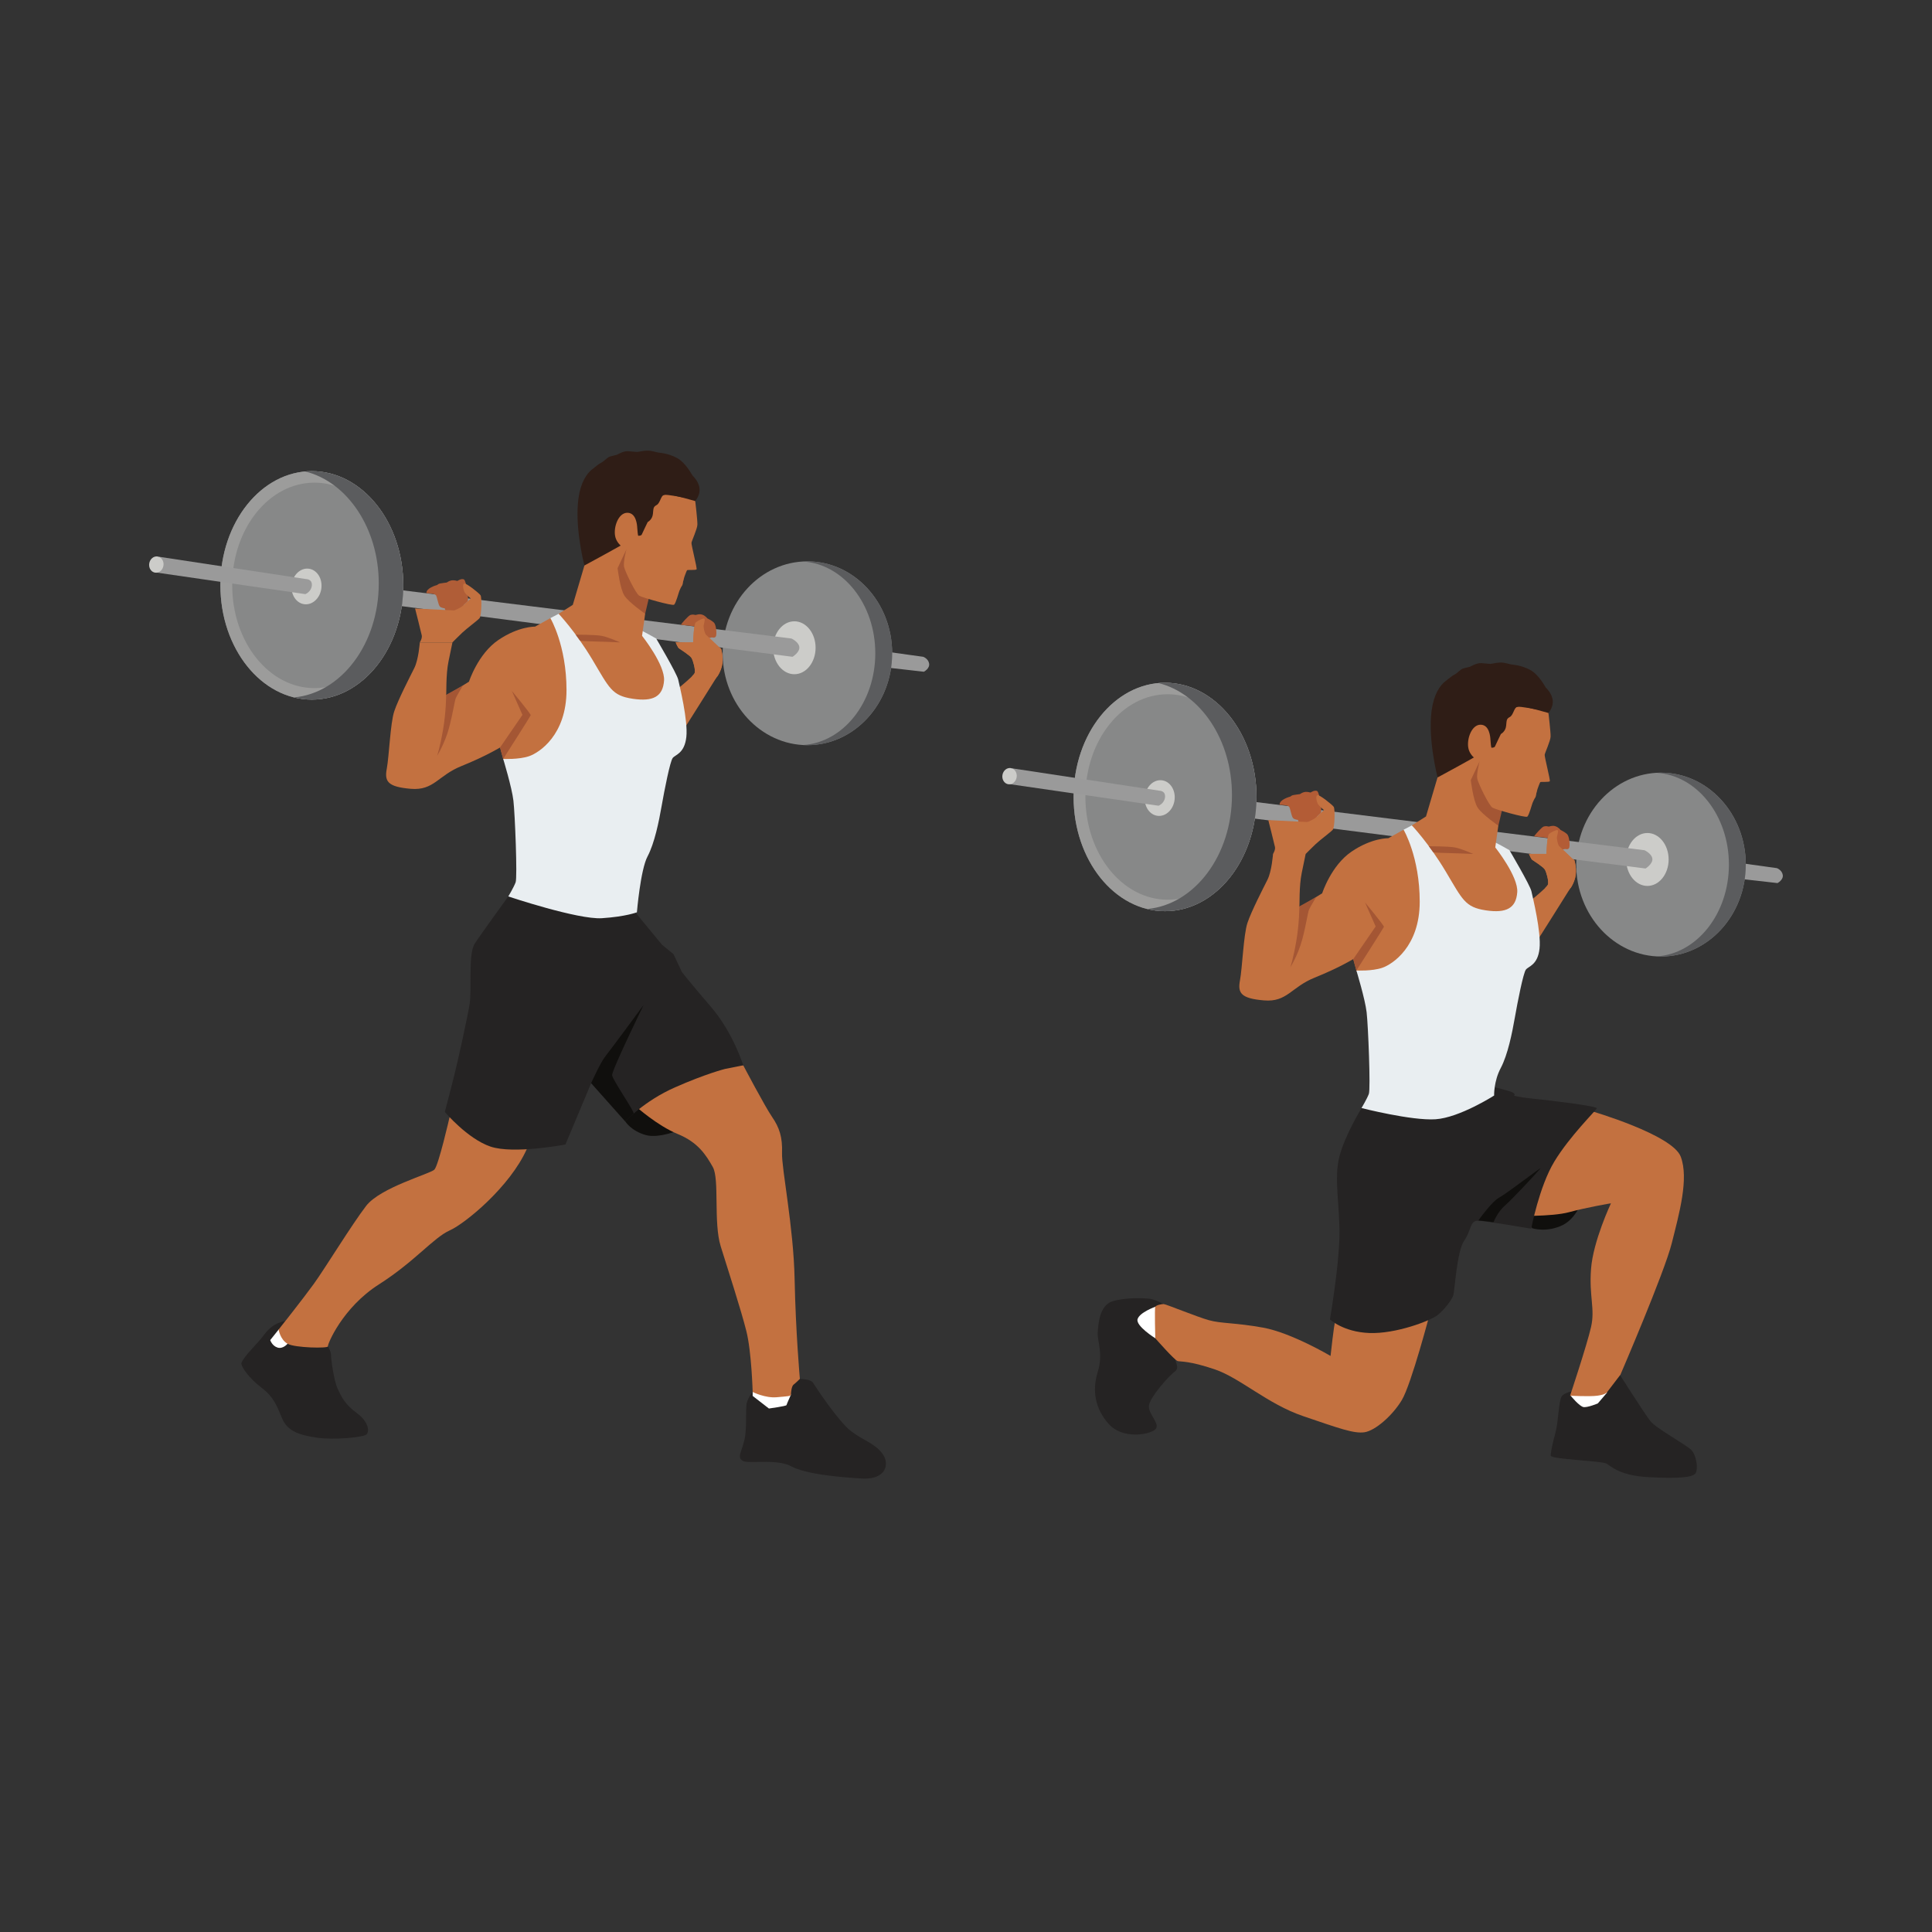 <?xml version="1.0" encoding="UTF-8" standalone="no"?>
<svg
   xmlns:dc="http://purl.org/dc/elements/1.1/"
   xmlns:cc="http://creativecommons.org/ns#"
   xmlns:rdf="http://www.w3.org/1999/02/22-rdf-syntax-ns#"
   xmlns:svg="http://www.w3.org/2000/svg"
   xmlns="http://www.w3.org/2000/svg"
   viewBox="0 0 2666.667 2666.667"
   height="2666.667"
   width="2666.667"
   xml:space="preserve"
   id="svg2"
   version="1.1"><rect x="0" y="0" width="2666.667" height="2666.667" fill="#333333" stroke="none"/><defs
     id="defs6" /><g
     transform="matrix(1.333,0,0,-1.333,0,2666.667)"
     id="g10"><g
       transform="scale(0.1)"
       id="g12"><g
         transform="scale(1.227)"
         id="g14"><path
           id="path16"
           style="fill:none;fill-opacity:1;fill-rule:nonzero;stroke:none"
           d="M 16300,0 H 0 V 16300 H 16300 V 0" /></g><path
         id="path18"
         style="fill:#252323;fill-opacity:1;fill-rule:nonzero;stroke:none"
         d="m 2956.57,6328.5 c 0,0 -96.09,-17.6 -158.53,-74.6 -62.45,-57 -65.16,-78.7 -116.75,-135.7 -51.58,-57 -184.61,-195.5 -181.9,-233.5 2.72,-38 78.74,-149.3 206.34,-247.1 127.6,-97.7 160.18,-184.6 214.48,-317.6 54.3,-133 176.47,-173.8 355.65,-200.9 179.19,-27.2 485.98,2.7 518.56,32.6 32.58,29.8 24.43,130.3 -97.74,219.9 -122.17,89.6 -160.18,165.6 -200.9,255.2 -40.73,89.6 -67.88,304 -67.88,344.8 0,40.7 -32.58,92.3 -32.58,92.3 0,0 -146.6,19 -181.9,38 -35.29,19 -122.17,65.2 -122.17,65.2 L 2977.22,6091 c 0,0 -83.51,81.5 -92.31,146.6 l 71.66,90.9" /><path
         id="path20"
         style="fill:#252323;fill-opacity:1;fill-rule:nonzero;stroke:none"
         d="m 7869.35,5561.6 -75.82,29.9 c 0,0 -40.73,-43.5 -59.73,-108.6 -19.01,-65.2 5.43,-263.4 -27.15,-393.7 -32.58,-130.3 -73.31,-171 -19,-209 54.29,-38 350.22,24.4 502.26,-57 152.04,-81.5 475.11,-111.4 730.32,-127.6 255.2,-16.3 298.64,152 214.48,260.6 -84.16,108.6 -187.33,127.6 -320.36,228 -133.04,100.5 -375.74,469.7 -396.92,505 -21.18,35.3 -135.21,38 -135.21,38 0,0 -310.35,-64.4 -339.37,-76 -29.02,-11.6 -73.5,-89.6 -73.5,-89.6" /><path
         id="path22"
         style="fill:#ffffff;fill-opacity:1;fill-rule:nonzero;stroke:none"
         d="m 2950.07,6240.4 -65.16,-2.8 -86.87,-108.6 c 0,0 19,-60.1 76.01,-77.5 57.02,-17.5 103.17,39.5 103.17,39.5 l -27.15,149.4" /><path
         id="path24"
         style="fill:#ffffff;fill-opacity:1;fill-rule:nonzero;stroke:none"
         d="m 7793.53,5591.5 v -40.7 l 168.33,-130.4 c 0,0 179.18,24.5 181.89,35.3 2.72,10.9 46.16,108.6 46.16,108.6 l -247.06,86.9 -149.32,-59.7" /><path
         id="path26"
         style="fill:#100f0d;fill-opacity:1;fill-rule:nonzero;stroke:none"
         d="m 6474.07,8393.3 c 0,0 59.72,-97.7 211.76,-141.2 152.04,-43.4 423.54,76 423.54,92.3 0,16.3 -521.27,494.2 -521.27,494.2 l -114.03,-445.3" /><path
         id="path28"
         style="fill:#c37140;fill-opacity:1;fill-rule:nonzero;stroke:none"
         d="m 4655.11,8437.3 c 0,0 -114.08,-500.1 -157.52,-543.5 -43.44,-43.5 -559.28,-184.7 -705.89,-374.7 -146.6,-190.1 -428.96,-651.6 -542.98,-809.1 -114.03,-157.4 -363.81,-472.4 -363.81,-472.4 0,0 16.3,-103.1 92.31,-146.6 76.02,-43.4 423.53,-48.8 418.1,-27.1 -5.43,21.7 152.04,401.8 526.7,640.7 374.66,238.9 564.83,483.3 733.09,559.3 168.27,76 625.63,455.2 798.76,841.2 173.14,385.9 -798.76,332.2 -798.76,332.2" /><path
         id="path30"
         style="fill:#c37140;fill-opacity:1;fill-rule:nonzero;stroke:none"
         d="m 6588.1,8545.3 c 0,0 217.19,-195.4 428.96,-282.3 211.76,-86.9 293.21,-217.2 363.8,-342.1 70.59,-124.9 5.43,-575.6 81.44,-819.9 76.03,-244.3 211.77,-662.5 266.07,-879.7 54.3,-217.1 65.16,-629.8 65.16,-629.8 0,0 130.32,-65.2 249.77,-54.3 119.46,10.8 146.61,10.8 146.61,27.1 0,16.3 5.43,86.9 27.15,103.2 21.72,16.3 65.16,59.7 65.16,59.7 0,0 -43.44,488.7 -54.3,1031.7 -10.86,543 -135.75,1145.7 -130.32,1308.6 5.43,162.9 -27.15,261.5 -103.17,372.4 -76.02,110.9 -298.64,534.4 -298.64,534.4 l -749.33,21.7 -238.91,-92.3 -119.45,-358.4" /><path
         id="path32"
         style="fill:#252323;fill-opacity:1;fill-rule:nonzero;stroke:none"
         d="m 5263.2,10722.7 c 0,0 -276.92,-380.1 -347.51,-488.7 -70.59,-108.6 -27.15,-477.8 -54.3,-635.3 -27.15,-157.4 -124.89,-602.7 -168.32,-771 -43.44,-168.3 -86.88,-336.7 -86.88,-336.7 0,0 233.48,-276.9 472.4,-358.3 238.91,-81.5 776.47,21.7 776.47,21.7 l 266.06,635.3 352.95,-396.4 c 0,0 195.47,211.8 515.84,352.9 320.36,141.2 515.83,190.1 515.83,190.1 l 190.05,38 c 0,0 -103.17,336.7 -336.65,608.2 -233.49,271.4 -298.65,358.3 -298.65,358.3 l -86.88,184.6 -119.45,97.8 -304.08,369.2 -591.85,162.9 -695.03,-32.6" /><path
         id="path34"
         style="fill:#878888;fill-opacity:1;fill-rule:nonzero;stroke:none"
         d="m 4175.87,13943.7 c 0,-653.2 -423.91,-1182.7 -946.84,-1182.7 -522.92,0 -946.83,529.5 -946.83,1182.7 0,653.2 423.91,1182.7 946.83,1182.7 522.93,0 946.84,-529.5 946.84,-1182.7" /><path
         id="path36"
         style="fill:#9c9c9b;fill-opacity:1;fill-rule:nonzero;stroke:none"
         d="m 3255.99,12879.9 c -470.34,0 -851.62,476.3 -851.62,1063.8 0,587.5 381.28,1063.7 851.62,1063.7 470.34,0 851.62,-476.2 851.62,-1063.7 0,-587.5 -381.28,-1063.8 -851.62,-1063.8 z m -26.96,2246.5 c -522.92,0 -946.83,-529.5 -946.83,-1182.7 0,-653.2 423.91,-1182.7 946.83,-1182.7 522.93,0 946.84,529.5 946.84,1182.7 0,653.2 -423.91,1182.7 -946.84,1182.7" /><path
         id="path38"
         style="fill:#9a9a9a;fill-opacity:1;fill-rule:nonzero;stroke:none"
         d="m 8195.34,13393.4 1364.26,-189.2 c 0,0 52.94,-19 61.08,-70.6 8.15,-51.6 -54.29,-84.2 -54.29,-84.2 l -1512.23,172 141.18,172" /><path
         id="path40"
         style="fill:#878888;fill-opacity:1;fill-rule:nonzero;stroke:none"
         d="m 9237.88,13240.8 c 0,-525.5 -392.9,-951.6 -877.58,-951.6 -484.67,0 -877.57,426.1 -877.57,951.6 0,525.5 392.9,951.5 877.57,951.5 484.68,0 877.58,-426 877.58,-951.5" /><path
         id="path42"
         style="fill:#ccccc9;fill-opacity:1;fill-rule:nonzero;stroke:none"
         d="m 8445.11,13297.7 c 0,-151.3 -98.45,-274 -219.9,-274 -121.46,0 -219.92,122.7 -219.92,274 0,151.4 98.46,274 219.92,274 121.45,0 219.9,-122.6 219.9,-274" /><path
         id="path44"
         style="fill:#9a9a9a;fill-opacity:1;fill-rule:nonzero;stroke:none"
         d="m 4175.87,13891.7 4019.47,-498.3 c 0,0 76.02,-34.5 81.45,-88.8 5.43,-54.3 -70.59,-100.4 -70.59,-100.4 l -4045.98,524.2 15.65,163.3" /><path
         id="path46"
         style="fill:#c37140;fill-opacity:1;fill-rule:nonzero;stroke:none"
         d="m 5698.95,13604.6 -158.82,-88.2 c 0,0 -168.33,5.4 -380.1,-138.5 -211.76,-143.8 -304.07,-431.6 -304.07,-431.6 0,0 -240.27,-152.1 -236.2,-135.8 4.07,16.3 -4.07,207.7 24.43,346.2 28.52,138.4 40.73,196.8 40.73,196.8 h -338.01 c 0,0 -12.22,-176.5 -57.01,-266.1 -44.8,-89.5 -166.97,-325.7 -207.7,-447.9 -40.72,-122.2 -52.94,-464.3 -77.37,-594.6 -24.43,-130.3 8.14,-187.3 248.41,-207.7 240.28,-20.3 281,137.7 525.34,235.8 244.35,98.2 399.1,191.8 399.1,191.8 l 32.58,-118.1 c 0,0 77.38,-158.8 158.83,-158.8 81.44,0 268.78,32.6 268.78,32.6 0,0 480.54,720.8 431.67,961.1 -48.87,240.2 -65.16,321.7 -65.16,321.7 l -305.43,301.3" /><path
         id="path48"
         style="fill:#c37140;fill-opacity:1;fill-rule:nonzero;stroke:none"
         d="m 6949.18,12810.5 c 24.43,32.6 236.2,191.4 244.35,228.1 8.14,36.6 -16.29,124.2 -32.58,152.7 -16.29,28.5 -122.18,93.6 -132.36,101.8 -10.18,8.1 -32.57,60.4 -32.57,60.4 h 181.22 c 0,0 6.1,188 26.47,206.3 20.36,18.4 65.16,38.7 83.48,40.8 18.33,2 6.11,-40.8 0,-65.2 -6.11,-24.4 8.15,-88.1 22.4,-102.1 14.25,-14 138.46,-132.1 138.46,-132.1 l 18.33,-12.2 c 0,0 30.54,-99.7 8.14,-183.2 -22.4,-83.5 -61.08,-122.2 -71.26,-140.5 -10.18,-18.4 -326.48,-518.6 -326.48,-518.6 l -127.6,363.8" /><path
         id="path50"
         style="fill:#e9eef1;fill-opacity:1;fill-rule:nonzero;stroke:none"
         d="m 5784.47,13649.4 -85.52,-44.8 c 0,0 166.97,-281 166.97,-745.2 0,-464.3 -281,-647.5 -386.88,-684.2 -105.88,-36.6 -268.78,-28.5 -268.78,-28.5 0,0 89.59,-293.2 105.88,-431.7 16.29,-138.4 42.09,-794.1 23.08,-845.7 -19.01,-51.5 -76.02,-146.6 -76.02,-146.6 0,0 720.82,-241.6 969.24,-225.3 248.41,16.3 362.44,61.1 362.44,61.1 0,0 36.65,439.8 109.95,578.3 73.31,138.4 118.1,362.4 146.62,525.3 28.5,162.9 86.87,458.8 114.02,494.1 27.15,35.3 122.17,46.2 141.18,217.2 19,171 -70.59,532.1 -84.16,594.6 -13.58,62.4 -228.06,425.4 -228.06,425.4 0,0 -162.9,93.1 -162.9,85 0,-8.2 -847.06,171 -847.06,171" /><path
         id="path52"
         style="fill:#c37140;fill-opacity:1;fill-rule:nonzero;stroke:none"
         d="m 6064.11,14192.4 -133.03,-450.4 -146.61,-92.6 c 0,0 175.11,-183.2 350.23,-476.4 175.11,-293.2 199.55,-370.6 415.38,-403.2 215.84,-32.6 313.58,24.4 325.8,187.3 12.22,162.9 -227.64,464.3 -227.64,464.3 l 32.16,228 c 0,0 -105.88,676 -142.53,692.3 -36.65,16.3 -355.97,40.8 -355.97,40.8 l -117.79,-190.1" /><path
         id="path54"
         style="fill:#a45634;fill-opacity:1;fill-rule:nonzero;stroke:none"
         d="m 6485,14313.5 -90.21,-191.6 c 0,0 24.98,-214.5 71.13,-285.1 46.16,-70.6 214.48,-187.4 214.48,-187.4 l 51.59,219.9 -200.91,342.1 13.35,190 -59.43,-87.9" /><path
         id="path56"
         style="fill:#a45634;fill-opacity:1;fill-rule:nonzero;stroke:none"
         d="m 6004.73,13373.1 c 6.26,-9 148.97,-8.7 282,-14.2 133.04,-5.4 133.04,-5.4 133.04,-5.4 0,0 -122.17,55.7 -191.41,67.9 -69.22,12.2 -267.1,11.9 -267.1,11.9 l 43.47,-60.2" /><path
         id="path58"
         style="fill:#b05d37;fill-opacity:1;fill-rule:nonzero;stroke:none"
         d="m 7049.85,13535.4 c 8.14,14.3 76.48,93.7 98.88,101.8 22.4,8.2 42.76,2.1 50.9,0 8.15,-2 34.62,14.4 69.24,4.1 34.61,-10.2 54.97,-39 54.97,-39 0,0 42.76,-20.1 67.2,-42.5 24.43,-22.4 30.54,-105.8 24.43,-136.4 -6.1,-30.5 -42.76,-18.3 -42.76,-18.3 l -59.05,-11.7 -30.54,54.5 -49.36,67.3 -183.91,20.2" /><path
         id="path60"
         style="fill:#a45634;fill-opacity:1;fill-rule:nonzero;stroke:none"
         d="m 5299.85,12851.2 109.96,-248.4 -232.13,-338 32.58,-118.1 c 0,0 281,439.8 285.07,452.1 4.07,12.2 -195.48,252.4 -195.48,252.4" /><path
         id="path62"
         style="fill:#a45634;fill-opacity:1;fill-rule:nonzero;stroke:none"
         d="m 4619.76,12810.5 c 0,0 0,-177.8 -32.58,-363.8 -32.58,-186 -61.08,-267.4 -61.08,-267.4 0,0 80.09,126.2 123.53,289.1 43.44,162.9 57.01,279.7 70.58,309.5 13.58,29.9 73.75,129.6 73.75,129.6 l -174.2,-97" /><path
         id="path64"
         style="fill:#b05d37;fill-opacity:1;fill-rule:nonzero;stroke:none"
         d="m 4415.74,13862 c 0,0 87.96,1.2 100.17,-23.2 12.22,-24.4 22.41,-97.7 38.69,-114 16.29,-16.3 50.91,-18.4 50.91,-18.4 0,0 4.36,-39.1 35.78,-48 31.42,-9 61.96,25.7 61.96,25.7 0,0 20.36,-10.2 50.9,0 30.54,10.1 48.87,57 48.87,57 0,0 23.06,21.7 38.85,36.6 15.78,14.9 -12.38,215.9 -38.85,228.1 -26.47,12.2 -67.19,-16.3 -67.19,-16.3 0,0 -32.58,10.2 -59.05,6.1 -26.48,-4.1 -50.91,-22.4 -50.91,-22.4 0,0 -46.83,-5.6 -69.23,-9.9 -22.4,-4.4 -24.44,-14.5 -32.58,-16.6 -8.15,-2 -114.43,-31.8 -108.32,-84.7" /><path
         id="path66"
         style="fill:#ccccc9;fill-opacity:1;fill-rule:nonzero;stroke:none"
         d="m 3327.64,13913.5 c -12.54,-101.6 -91.47,-175.4 -176.3,-164.9 -84.82,10.4 -143.41,101.3 -130.87,202.8 12.54,101.6 91.47,175.4 176.3,165 84.82,-10.5 143.42,-101.3 130.87,-202.9" /><path
         id="path68"
         style="fill:#5b5c5e;fill-opacity:1;fill-rule:nonzero;stroke:none"
         d="m 3229.03,15126.4 c -23.1,0 -46,-1.1 -68.69,-3.2 434.21,-107.6 761.56,-586 761.56,-1159.9 0,-624.4 -387.29,-1135.6 -878.15,-1179.6 59.93,-14.8 121.87,-22.7 185.28,-22.7 522.93,0 946.84,529.5 946.84,1182.7 0,653.2 -423.91,1182.7 -946.84,1182.7" /><path
         id="path70"
         style="fill:#9a9a9a;fill-opacity:1;fill-rule:nonzero;stroke:none"
         d="m 1646.9,14239.9 1523.09,-231.1 c 0,0 63.79,1.1 59.04,-65.1 -4.75,-66.2 -67.19,-90.6 -67.19,-90.6 l -1536.66,222.6 21.72,164.2" /><path
         id="path72"
         style="fill:#ccccc9;fill-opacity:1;fill-rule:nonzero;stroke:none"
         d="m 1692.3,14147.1 c -7.56,-46.2 -46.6,-78.2 -87.19,-71.5 -40.58,6.6 -67.36,49.4 -59.8,95.6 7.57,46.1 46.6,78.2 87.19,71.5 40.59,-6.6 67.36,-49.4 59.8,-95.6" /><path
         id="path74"
         style="fill:#5b5c5e;fill-opacity:1;fill-rule:nonzero;stroke:none"
         d="m 8360.3,14192.3 c -15.41,0 -30.72,-0.4 -45.93,-1.3 417.21,-25.9 748.89,-441.4 748.89,-950.2 0,-508.8 -331.68,-924.3 -748.89,-950.2 15.21,-0.9 30.52,-1.3 45.93,-1.3 484.68,0 877.58,426 877.58,951.5 0,525.5 -392.9,951.5 -877.58,951.5" /><path
         id="path76"
         style="fill:#c37140;fill-opacity:1;fill-rule:nonzero;stroke:none"
         d="m 7028.59,13293.1 c 10.18,-8.2 116.07,-73.3 132.36,-101.8 16.29,-28.5 40.72,-116.1 32.58,-152.7 -1.75,-7.9 -12.89,-21.4 -29.48,-38 h 263.55 c 15.26,23.1 33.85,56.5 46.92,105.2 22.4,83.5 -8.14,183.2 -8.14,183.2 l -18.33,12.2 c 0,0 -124.21,118.1 -138.46,132.1 -14.25,14 -28.51,77.7 -22.4,102.1 6.11,24.4 18.33,67.2 0,65.2 -18.32,-2.1 -63.12,-22.4 -83.48,-40.8 -20.37,-18.3 -26.47,-206.3 -26.47,-206.3 h -181.22 c 0,0 22.39,-52.3 32.57,-60.4" /><path
         id="path78"
         style="fill:#c37140;fill-opacity:1;fill-rule:nonzero;stroke:none"
         d="m 4346.91,13353.5 c 0,0 26.47,41.4 20.36,71.9 -6.11,30.6 -69.23,279 -69.23,279 l 405.21,-20.3 c 0,0 63.12,22.3 99.77,57 36.65,34.6 71.27,67.2 71.27,67.2 0,0 -52.94,42.7 -65.16,67.1 -12.22,24.5 -22.4,81.5 -2.04,87.6 20.37,6.1 154.76,-99.8 169.01,-122.2 14.25,-22.4 10.18,-211.7 -10.18,-236.2 -20.36,-24.4 -132.36,-105.8 -179.19,-150.6 -46.83,-44.8 -101.81,-100.5 -101.81,-100.5 h -338.01" /><path
         id="path80"
         style="fill:#100f0d;fill-opacity:1;fill-rule:nonzero;stroke:none"
         d="m 6664.11,9598.7 c 0,0 -347.51,-472.4 -396.38,-532.1 -48.87,-59.7 -146.61,-276.9 -146.61,-276.9 l 352.95,-396.4 c 0,0 72.04,68.9 86.87,81.5 14.83,12.6 -217.19,347.5 -222.62,396.3 -5.43,48.9 325.79,727.6 325.79,727.6" /><path
         id="path82"
         style="fill:#2f1d16;fill-opacity:1;fill-rule:nonzero;stroke:none"
         d="m 7198.92,14816.9 c 99.08,124.3 8.83,227.5 -30.92,267 -39.76,39.6 -38.16,83.7 -180.5,165.2 -142.35,81.6 -210.64,31.8 -261.51,46.2 -50.86,14.3 -174.27,4.3 -273.74,-2.9 -99.48,-7.1 -150.34,-76.1 -186.06,-92.3 0,0 -201.8,3.1 -266.54,-298.1 -64.75,-301.2 48.84,-744.9 51.8,-752.4 0,0 388.19,209.8 456.29,253.8 94.63,-30.6 245.35,-77.5 252.65,-68.4 10.68,13.4 371.96,426.6 371.96,426.6 l 58.45,42.8 c 0,0 5.53,2.5 13.78,7.7 l -5.66,4.8" /><path
         id="path84"
         style="fill:#c37140;fill-opacity:1;fill-rule:nonzero;stroke:none"
         d="m 7198.92,14816.9 c 0,0 23.84,-199.9 22.36,-244.5 -1.49,-44.7 -58.65,-167 -61.36,-188 -2.71,-21 59.5,-261.8 53.03,-274 -6.48,-12.2 -94.13,-3.5 -99.01,-9.9 -4.88,-6.4 -33.6,-82.3 -33.55,-90.5 0.03,-8.1 -6.6,-23.7 -6.6,-23.7 0,0 -2.46,-34.3 -13.47,-48.7 -11.01,-14.4 -20.96,-42 -26.12,-52.2 -5.15,-10.2 -35.63,-128.7 -54.85,-142 -19.21,-13.3 -323.86,72.2 -360,93.1 -36.15,20.9 -149.37,254.4 -157.99,301.8 -8.61,47.4 23.64,175.2 23.64,175.2 0,0 -98.65,47.5 -115.87,142.3 -17.23,94.8 35.44,240.2 126.91,239.7 91.49,-0.5 100.73,-124.2 102.44,-157.2 1.71,-33.1 6.8,-76.5 10.32,-80.5 3.53,-4.1 41.25,65.5 71.74,108.3 30.48,42.8 52.9,184.8 80.25,233.1 27.35,48.4 110.71,85.8 145.64,88.6 34.92,2.7 292.49,-70.9 292.49,-70.9" /><path
         id="path86"
         style="fill:#2f1d16;fill-opacity:1;fill-rule:nonzero;stroke:none"
         d="m 6608.8,14457.8 c 0,0 30.36,-2.6 36.56,12.8 6.21,15.4 61.18,128.8 61.18,128.8 0,0 48.27,24.6 54.19,84.7 5.91,60 2.96,71.9 39.01,91.8 36.05,19.8 43.1,96.7 74.89,104.3 31.8,7.6 204.58,-27.3 204.58,-27.3 0,0 109.33,77.5 -16.56,113.8 -125.88,36.4 -262.8,50.1 -338.25,11 -75.45,-39 -84.61,32.8 -90.82,-83 -6.22,-115.9 -24.78,-436.9 -24.78,-436.9" /><path
         id="path88"
         style="fill:#2f1d16;fill-opacity:1;fill-rule:nonzero;stroke:none"
         d="m 6151.73,15160.4 c 0,0 48.97,42.6 75.96,55.2 26.99,12.6 60.29,53.6 88.26,62.3 27.98,8.6 64.82,15.3 70.93,17.7 6.1,2.3 66.78,40.9 116.23,37.4 49.44,-3.6 80.37,-6.7 93.18,-7.7 12.8,-1 88.45,21.3 142.04,11.2 53.58,-10 54.57,-14 79.78,-17.7 25.22,-3.8 98.88,-7.2 190.49,-55.4 91.61,-48.3 159.4,-179.5 159.4,-179.5 l -345.19,-95.5 -430.45,-19.6 -240.63,191.6" /><g
         transform="scale(1.007)"
         id="g90"><path
           id="path92"
           style="fill:#100f0d;fill-opacity:1;fill-rule:nonzero;stroke:none"
           d="m 15755.2,7236.41 c 0,0 145.6,-48.57 312.9,32.38 167.1,80.85 231.9,334.33 231.9,334.33 l -641.8,-26.23 -32.4,-140.94 129.4,-199.54" /></g><path
         id="path94"
         style="fill:#252323;fill-opacity:1;fill-rule:nonzero;stroke:none"
         d="m 12047.8,6502.3 c 0,0 -91.2,50.3 -150.1,55.7 -58.9,5.4 -243.5,14.9 -379.3,-27.8 -135.7,-42.8 -146.6,-239.5 -152,-325.8 -5.4,-86.2 59.7,-216.5 0,-406.6 -59.7,-190 -27.2,-380.1 114,-537.5 141.2,-157.5 408.2,-114.1 478.3,-59.8 70.1,54.3 -78.1,162.9 -61,255.2 17.1,92.3 207.2,304.1 266.9,347.6 59.7,43.4 -10.9,114 0,162.8 10.8,48.9 -116.8,536.2 -116.8,536.2" /><g
         transform="scale(1.079)"
         id="g96"><path
           id="path98"
           style="fill:#252323;fill-opacity:1;fill-rule:nonzero;stroke:none"
           d="m 15158.1,5205.22 c 0,0 -140.9,-18.99 -171,-64.76 -30.2,-45.86 -30.2,-234.57 -60.4,-348.99 -30.2,-114.41 -45.3,-184.82 -45.3,-220.02 0,-35.21 487.9,-50.31 533.2,-75.51 45.3,-25.1 125.8,-115.7 402.5,-130.81 276.6,-15 422.5,-5 452.7,35.3 30.2,40.21 10,176.02 -40.3,226.33 -50.2,50.3 -337,206.22 -392.3,276.63 -55.4,70.5 -291.8,442.73 -291.8,442.73 l -130.8,-95.6 -256.5,-45.3" /></g><path
         id="path100"
         style="fill:#ffffff;fill-opacity:1;fill-rule:nonzero;stroke:none"
         d="m 12018,6373.4 -55.7,100.4 c 0,0 -161.5,-57 -183.2,-127.6 -21.8,-70.5 183.2,-198.2 183.2,-198.2 l 55.7,225.4" /><g
         transform="scale(1.021)"
         id="g102"><path
           id="path104"
           style="fill:#ffffff;fill-opacity:1;fill-rule:nonzero;stroke:none"
           d="m 15927.6,5440.42 c 0,0 90.5,-111.68 133.1,-117.07 42.5,-5.29 143.7,37.23 143.7,37.23 l 95.6,111.78 -372.4,-31.94" /></g><path
         id="path106"
         style="fill:#c37140;fill-opacity:1;fill-rule:nonzero;stroke:none"
         d="m 13824.2,6310.9 c -8.9,4.1 -46.9,-346.1 -46.9,-346.1 0,0 -405.9,240.3 -699.1,293.2 -293.2,52.9 -431.7,40.7 -562,77.4 -130.4,36.6 -443.9,166.9 -468.4,166.9 -24.4,0 -77.3,-12.2 -85.5,-28.5 -8.1,-16.3 0,-325.8 0,-325.8 0,0 199.6,-228 232.2,-236.2 32.5,-8.1 118,4.1 382.8,-85.5 264.7,-89.6 545.7,-358.3 916.2,-484.6 370.6,-126.2 525.4,-183.2 635.3,-167 110,16.3 289.2,171.1 386.9,334 97.8,162.9 293.2,908.1 293.2,908.1 l -608.1,85.5 -376.6,-191.4" /><g
         transform="scale(1.073)"
         id="g108"><path
           id="path110"
           style="fill:#c37140;fill-opacity:1;fill-rule:nonzero;stroke:none"
           d="m 14589.7,6910.82 c 20.2,0 384.6,-10.07 551.6,35.41 166.9,45.57 404.7,86.01 404.7,86.01 0,0 -172,-364.27 -192.2,-632.47 -20.3,-268.2 40.4,-384.59 0,-561.65 -40.5,-177.16 -202.5,-662.86 -202.5,-662.86 0,0 187.6,-10.15 263.3,0 75.8,10.07 91,30.38 91,30.38 l 131.5,172.03 c 0,0 425.1,986.69 495.9,1270.08 70.8,283.29 167,622.31 86,834.88 -81,212.56 -865.2,440.22 -865.2,440.22 0,0 -30.4,65.79 -323.9,-151.8 -293.4,-217.6 -464.8,-445.26 -464.8,-445.26 l 24.6,-414.97" /></g><g
         transform="scale(1.015)"
         id="g112"><path
           id="path114"
           style="fill:#252323;fill-opacity:1;fill-rule:nonzero;stroke:none"
           d="m 13888.6,8401.96 c 0,0 -164.8,-264.71 -224.2,-489.34 -59.4,-224.53 5.9,-507.95 0,-818.06 -5.9,-310.21 -96.8,-844.94 -96.8,-844.94 0,0 133.7,-128.32 401,-138.95 267.4,-10.74 620.3,123 695.2,181.79 74.8,58.79 144.4,155 160.4,197.84 16.1,42.74 37.4,454.48 112.3,561.42 74.8,106.95 58.8,205.33 139,204.25 80.2,-0.99 545.4,-81.25 545.4,-81.25 0,0 80.3,427.79 235.4,684.43 155,256.73 422.3,518.68 433.1,542.81 10.6,24.02 -486.6,82.82 -647,98.87 -160.5,16.05 -198,32.1 -198,32.1 0,0 37.5,21.37 -58.8,48.16 -96.2,26.69 -176.4,58.79 -406.3,53.47 -229.9,-5.41 -1090.7,-232.6 -1090.7,-232.6" /></g><path
         id="path116"
         style="fill:#878888;fill-opacity:1;fill-rule:nonzero;stroke:none"
         d="m 13010.4,11752.7 c 0,-653.1 -423.9,-1182.6 -946.8,-1182.6 -522.9,0 -946.9,529.5 -946.9,1182.6 0,653.2 424,1182.7 946.9,1182.7 522.9,0 946.8,-529.5 946.8,-1182.7" /><path
         id="path118"
         style="fill:#9c9c9b;fill-opacity:1;fill-rule:nonzero;stroke:none"
         d="m 12090.5,10689 c -470.3,0 -851.6,476.2 -851.6,1063.7 0,587.5 381.3,1063.8 851.6,1063.8 470.4,0 851.7,-476.3 851.7,-1063.8 0,-587.5 -381.3,-1063.7 -851.7,-1063.7 z m -26.9,2246.4 c -522.9,0 -946.9,-529.5 -946.9,-1182.7 0,-653.1 424,-1182.6 946.9,-1182.6 522.9,0 946.8,529.5 946.8,1182.6 0,653.2 -423.9,1182.7 -946.8,1182.7" /><g
         transform="scale(1.133)"
         id="g120"><path
           id="path122"
           style="fill:#9a9a9a;fill-opacity:1;fill-rule:nonzero;stroke:none"
           d="m 15034.5,9889.85 1204.4,-167.07 c 0,0 46.7,-16.77 53.9,-62.32 7.2,-45.53 -48,-74.29 -48,-74.29 l -1335,151.83 124.7,151.85" /></g><g
         transform="scale(1.109)"
         id="g124"><path
           id="path126"
           style="fill:#878888;fill-opacity:1;fill-rule:nonzero;stroke:none"
           d="m 16300,9966.16 c 0,-473.98 -354.4,-858.22 -791.4,-858.22 -437.2,0 -791.6,384.24 -791.6,858.22 0,473.94 354.4,858.24 791.6,858.24 437,0 791.4,-384.3 791.4,-858.24" /></g><g
         transform="scale(1.06)"
         id="g128"><path
           id="path130"
           style="fill:#ccccc9;fill-opacity:1;fill-rule:nonzero;stroke:none"
           d="m 16300,10477 c 0,-142.7 -92.9,-258.5 -207.4,-258.5 -114.6,0 -207.6,115.8 -207.6,258.5 0,142.8 93,258.5 207.6,258.5 114.5,0 207.4,-115.7 207.4,-258.5" /></g><g
         transform="scale(1.05)"
         id="g132"><path
           id="path134"
           style="fill:#9a9a9a;fill-opacity:1;fill-rule:nonzero;stroke:none"
           d="m 12389.6,11142.4 3827.6,-474.5 c 0,0 72.4,-32.8 77.6,-84.5 5.2,-51.8 -67.2,-95.7 -67.2,-95.7 l -3854,492 16,162.7" /></g><path
         id="path136"
         style="fill:#c37140;fill-opacity:1;fill-rule:nonzero;stroke:none"
         d="m 14533.5,11413.7 -158.8,-88.3 c 0,0 -168.4,5.5 -380.1,-138.4 -211.8,-143.9 -304.1,-431.7 -304.1,-431.7 0,0 -240.3,-152 -236.2,-135.7 4.1,16.3 -4.1,207.7 24.5,346.1 28.5,138.5 40.7,196.9 40.7,196.9 h -338 c 0,0 -12.3,-176.5 -57.1,-266.1 -44.8,-89.6 -166.9,-325.8 -207.7,-448 -40.7,-122.1 -52.9,-464.2 -77.3,-594.5 -24.5,-130.4 8.1,-187.4 248.4,-207.7 240.3,-20.4 281,137.6 525.3,235.8 244.4,98.1 399.1,191.8 399.1,191.8 l 32.6,-118.1 c 0,0 77.4,-158.9 158.8,-158.9 81.5,0 268.8,32.6 268.8,32.6 0,0 480.6,720.8 431.7,961.1 -48.9,240.3 -65.2,321.7 -65.2,321.7 l -305.4,301.4" /><g
         transform="scale(1.002)"
         id="g138"><path
           id="path140"
           style="fill:#c37140;fill-opacity:1;fill-rule:nonzero;stroke:none"
           d="m 15753.3,10599.1 c 24.4,32.5 235.7,191 243.9,227.6 8.1,36.6 -16.3,124 -32.6,152.4 -16.2,28.5 -121.9,93.5 -132.1,101.6 -10.1,8.2 -32.4,60.3 -32.4,60.3 h 180.8 c 0,0 6.1,187.7 26.5,206 20.2,18.3 64.9,38.6 83.2,40.6 18.4,2 6.2,-40.6 0,-65 -6.1,-24.4 8.2,-87.9 22.4,-101.9 14.2,-14 138.2,-131.8 138.2,-131.8 l 18.3,-12.2 c 0,0 30.5,-99.6 8.1,-182.9 -22.3,-83.4 -60.9,-122 -71.1,-140.3 -10.2,-18.3 -325.9,-517.5 -325.9,-517.5 l -127.3,363.1" /></g><path
         id="path142"
         style="fill:#e9eef1;fill-opacity:1;fill-rule:nonzero;stroke:none"
         d="m 14619,11458.5 -85.5,-44.8 c 0,0 167,-281 167,-745.3 0,-464.2 -281,-647.5 -386.9,-684.1 -105.9,-36.7 -268.8,-28.5 -268.8,-28.5 0,0 89.6,-293.3 105.9,-431.7 16.3,-138.5 42.1,-794.1 23.1,-845.7 -19,-51.6 -76,-146.6 -76,-146.6 0,0 517.9,-132.6 766.3,-116.3 248.4,16.3 606.9,245.7 606.9,245.7 0,0 -4.9,146.1 68.4,284.6 73.3,138.5 118.1,362.5 146.6,525.3 28.5,162.9 86.9,458.9 114,494.2 27.2,35.3 122.2,46.1 141.2,217.2 19,171 -70.6,532.1 -84.2,594.5 -13.5,62.5 -228,425.5 -228,425.5 0,0 -162.9,93.1 -162.9,84.9 0,-8.1 -847.1,171.1 -847.1,171.1" /><path
         id="path144"
         style="fill:#c37140;fill-opacity:1;fill-rule:nonzero;stroke:none"
         d="m 14898.7,12001.5 -133.1,-450.5 -146.6,-92.5 c 0,0 175.1,-183.3 350.2,-476.5 175.2,-293.2 199.6,-370.6 415.4,-403.2 215.9,-32.5 313.6,24.5 325.8,187.4 12.2,162.9 -227.6,464.2 -227.6,464.2 l 32.2,228.1 c 0,0 -105.9,676 -142.6,692.3 -36.6,16.3 -355.9,40.7 -355.9,40.7 l -117.8,-190" /><path
         id="path146"
         style="fill:#a45634;fill-opacity:1;fill-rule:nonzero;stroke:none"
         d="m 14839.3,11182.1 c 6.2,-8.9 149,-8.7 282,-14.1 133,-5.4 133,-5.4 133,-5.4 0,0 -122.2,55.6 -191.4,67.8 -69.2,12.2 -267.1,12 -267.1,12 l 43.5,-60.3" /><path
         id="path148"
         style="fill:#b35c36;fill-opacity:1;fill-rule:nonzero;stroke:none"
         d="m 15884.4,11344.5 c 8.1,14.2 76.5,93.6 98.9,101.8 22.4,8.1 42.7,2 50.9,0 8.1,-2.1 34.6,14.3 69.2,4.1 34.6,-10.2 55,-39.1 55,-39.1 0,0 42.8,-20 67.2,-42.4 24.4,-22.4 30.5,-105.9 24.4,-136.4 -6.1,-30.6 -42.7,-18.4 -42.7,-18.4 l -59.1,-11.6 -30.5,54.4 -49.4,67.4 -183.9,20.2" /><path
         id="path150"
         style="fill:#a45634;fill-opacity:1;fill-rule:nonzero;stroke:none"
         d="m 14134.4,10660.3 110,-248.4 -232.2,-338 32.6,-118.1 c 0,0 281,439.8 285.1,452 4.1,12.2 -195.5,252.5 -195.5,252.5" /><path
         id="path152"
         style="fill:#a45634;fill-opacity:1;fill-rule:nonzero;stroke:none"
         d="m 13454.3,10619.6 c 0,0 0,-177.9 -32.6,-363.8 -32.5,-186 -61.1,-267.5 -61.1,-267.5 0,0 80.1,126.3 123.6,289.2 43.4,162.9 57,279.6 70.6,309.5 13.5,29.9 73.7,129.6 73.7,129.6 l -174.2,-97" /><path
         id="path154"
         style="fill:#b35c36;fill-opacity:1;fill-rule:nonzero;stroke:none"
         d="m 13250.3,11671.1 c 0,0 88,1.2 100.2,-23.2 12.2,-24.5 22.4,-97.8 38.7,-114.1 16.2,-16.3 50.9,-18.3 50.9,-18.3 0,0 4.3,-39.1 35.7,-48.1 31.5,-8.9 62,25.7 62,25.7 0,0 20.4,-10.2 50.9,0 30.5,10.2 48.9,57 48.9,57 0,0 23,21.8 38.8,36.7 15.8,14.8 -12.4,215.8 -38.8,228 -26.5,12.2 -67.2,-16.3 -67.2,-16.3 0,0 -32.6,10.2 -59.1,6.1 -26.4,-4 -50.9,-22.4 -50.9,-22.4 0,0 -46.8,-5.6 -69.2,-9.9 -22.4,-4.3 -24.4,-14.5 -32.6,-16.5 -8.1,-2.1 -114.4,-31.8 -108.3,-84.7" /><path
         id="path156"
         style="fill:#ccccc9;fill-opacity:1;fill-rule:nonzero;stroke:none"
         d="m 12162.2,11722.6 c -12.6,-101.6 -91.5,-175.5 -176.3,-165 -84.8,10.5 -143.4,101.3 -130.9,202.9 12.6,101.6 91.5,175.4 176.3,164.9 84.8,-10.5 143.4,-101.3 130.9,-202.8" /><path
         id="path158"
         style="fill:#5b5c5e;fill-opacity:1;fill-rule:nonzero;stroke:none"
         d="m 12063.6,12935.4 c -23.1,0 -46,-1.1 -68.7,-3.1 434.2,-107.6 761.6,-586 761.6,-1160 0,-624.3 -387.3,-1135.6 -878.2,-1179.5 59.9,-14.9 121.9,-22.7 185.3,-22.7 522.9,0 946.8,529.5 946.8,1182.6 0,653.2 -423.9,1182.7 -946.8,1182.7" /><path
         id="path160"
         style="fill:#9a9a9a;fill-opacity:1;fill-rule:nonzero;stroke:none"
         d="m 10481.5,12049 1523,-231.1 c 0,0 63.8,1 59.1,-65.2 -4.8,-66.2 -67.2,-90.6 -67.2,-90.6 l -1536.7,222.6 21.8,164.3" /><path
         id="path162"
         style="fill:#ccccc9;fill-opacity:1;fill-rule:nonzero;stroke:none"
         d="m 10526.9,11956.2 c -7.6,-46.2 -46.6,-78.2 -87.2,-71.6 -40.6,6.7 -67.4,49.5 -59.8,95.6 7.5,46.2 46.6,78.2 87.2,71.6 40.5,-6.7 67.3,-49.5 59.8,-95.6" /><g
         transform="scale(1.109)"
         id="g164"><path
           id="path166"
           style="fill:#5b5c5e;fill-opacity:1;fill-rule:nonzero;stroke:none"
           d="m 15508.6,10824.4 c -14,0 -27.8,-0.4 -41.5,-1.2 376.3,-23.4 675.4,-398.1 675.4,-857.04 0,-458.91 -299.1,-833.68 -675.4,-857.05 13.7,-0.77 27.5,-1.17 41.5,-1.17 437,0 791.4,384.24 791.4,858.22 0,473.94 -354.4,858.24 -791.4,858.24" /></g><g
         transform="scale(1.002)"
         id="g168"><path
           id="path170"
           style="fill:#c37140;fill-opacity:1;fill-rule:nonzero;stroke:none"
           d="m 15832.5,11080.7 c 10.2,-8.1 115.9,-73.1 132.1,-101.6 16.3,-28.4 40.7,-115.8 32.6,-152.4 -1.8,-7.8 -12.9,-21.3 -29.5,-37.9 h 263 c 15.3,23 33.9,56.3 46.9,105 22.4,83.3 -8.1,182.9 -8.1,182.9 l -18.3,12.2 c 0,0 -124,117.8 -138.2,131.8 -14.2,14 -28.5,77.5 -22.4,101.9 6.2,24.4 18.4,67 0,65 -18.3,-2 -63,-22.3 -83.2,-40.6 -20.4,-18.3 -26.5,-206 -26.5,-206 h -180.8 c 0,0 22.3,-52.1 32.4,-60.3" /></g><path
         id="path172"
         style="fill:#c37140;fill-opacity:1;fill-rule:nonzero;stroke:none"
         d="m 13181.5,11162.6 c 0,0 26.4,41.4 20.3,71.9 -6.1,30.5 -69.2,279 -69.2,279 l 405.2,-20.4 c 0,0 63.1,22.4 99.8,57 36.6,34.6 71.2,67.2 71.2,67.2 0,0 -52.9,42.8 -65.1,67.2 -12.2,24.4 -22.4,81.4 -2.1,87.6 20.4,6.1 154.8,-99.8 169,-122.2 14.3,-22.4 10.2,-211.8 -10.1,-236.2 -20.4,-24.4 -132.4,-105.9 -179.2,-150.7 -46.9,-44.8 -101.8,-100.4 -101.8,-100.4 h -338" /><path
         id="path174"
         style="fill:#100f0d;fill-opacity:1;fill-rule:nonzero;stroke:none"
         d="m 15308.5,7368.1 c 0,0 135.7,194.4 217.2,237.9 81.4,43.4 450.9,331.2 423.6,298.6 -27.2,-32.6 -282.4,-309.5 -363.9,-380.1 -81.4,-70.6 -120.4,-174.8 -120.4,-174.8 l -156.5,18.4" /><path
         id="path176"
         style="fill:#a45634;fill-opacity:1;fill-rule:nonzero;stroke:none"
         d="m 15319.6,12118.9 -90.3,-191.5 c 0,0 25,-214.6 71.2,-285.2 46.1,-70.6 214.5,-187.3 214.5,-187.3 l 51.5,219.9 -200.9,342.1 13.4,190 -59.4,-88" /><path
         id="path178"
         style="fill:#2f1d16;fill-opacity:1;fill-rule:nonzero;stroke:none"
         d="m 16033.5,12622.4 c 99,124.3 8.8,227.4 -31,267 -39.7,39.6 -38.1,83.6 -180.4,165.2 -142.4,81.6 -210.7,31.8 -261.6,46.1 -50.8,14.4 -174.2,4.4 -273.7,-2.8 -99.5,-7.2 -150.3,-76.1 -186.1,-92.3 0,0 -201.8,3.1 -266.5,-298.1 -64.7,-301.2 48.8,-744.9 51.8,-752.5 0,0 388.2,209.9 456.3,253.9 94.6,-30.6 245.3,-77.5 252.6,-68.4 10.7,13.4 372,426.6 372,426.6 l 58.4,42.8 c 0,0 5.6,2.4 13.8,7.6 l -5.6,4.9" /><path
         id="path180"
         style="fill:#c37140;fill-opacity:1;fill-rule:nonzero;stroke:none"
         d="m 16033.5,12622.4 c 0,0 23.8,-199.9 22.3,-244.6 -1.5,-44.6 -58.6,-167 -61.3,-187.9 -2.7,-21 59.5,-261.9 53,-274 -6.5,-12.2 -94.1,-3.5 -99,-9.9 -4.9,-6.4 -33.6,-82.3 -33.6,-90.5 0.1,-8.1 -6.6,-23.8 -6.6,-23.8 0,0 -2.4,-34.2 -13.4,-48.6 -11,-14.5 -21,-42 -26.1,-52.2 -5.2,-10.2 -35.7,-128.7 -54.9,-142 -19.2,-13.4 -323.9,72.2 -360,93.1 -36.1,20.9 -149.4,254.4 -158,301.8 -8.6,47.4 23.7,175.1 23.7,175.1 0,0 -98.7,47.5 -115.9,142.4 -17.2,94.8 35.4,240.2 126.9,239.7 91.5,-0.5 100.7,-124.2 102.4,-157.3 1.7,-33 6.8,-76.4 10.3,-80.5 3.6,-4 41.3,65.5 71.8,108.3 30.5,42.8 52.9,184.9 80.2,233.2 27.4,48.3 110.7,85.8 145.7,88.6 34.9,2.7 292.5,-70.9 292.5,-70.9" /><path
         id="path182"
         style="fill:#2f1d16;fill-opacity:1;fill-rule:nonzero;stroke:none"
         d="m 15443.3,12263.2 c 0,0 30.4,-2.5 36.6,12.9 6.2,15.4 61.2,128.7 61.2,128.7 0,0 48.3,24.6 54.2,84.7 5.9,60.1 2.9,71.9 39,91.8 36,19.9 43.1,96.8 74.9,104.4 31.8,7.6 204.6,-27.3 204.6,-27.3 0,0 109.3,77.4 -16.6,113.8 -125.9,36.4 -262.8,50.1 -338.3,11 -75.4,-39 -84.6,32.8 -90.8,-83.1 -6.2,-115.8 -24.8,-436.9 -24.8,-436.9" /><path
         id="path184"
         style="fill:#2f1d16;fill-opacity:1;fill-rule:nonzero;stroke:none"
         d="m 14986.3,12965.9 c 0,0 49,42.6 75.9,55.2 27,12.6 60.3,53.6 88.3,62.2 28,8.7 64.8,15.4 70.9,17.8 6.1,2.3 66.8,40.9 116.3,37.4 49.4,-3.6 80.3,-6.7 93.1,-7.7 12.8,-1 88.5,21.3 142.1,11.2 53.6,-10.1 54.5,-14 79.8,-17.7 25.2,-3.8 98.8,-7.2 190.4,-55.4 91.7,-48.3 159.4,-179.5 159.4,-179.5 l -345.1,-95.5 -430.5,-19.7 -240.6,191.7" /></g></g></svg>